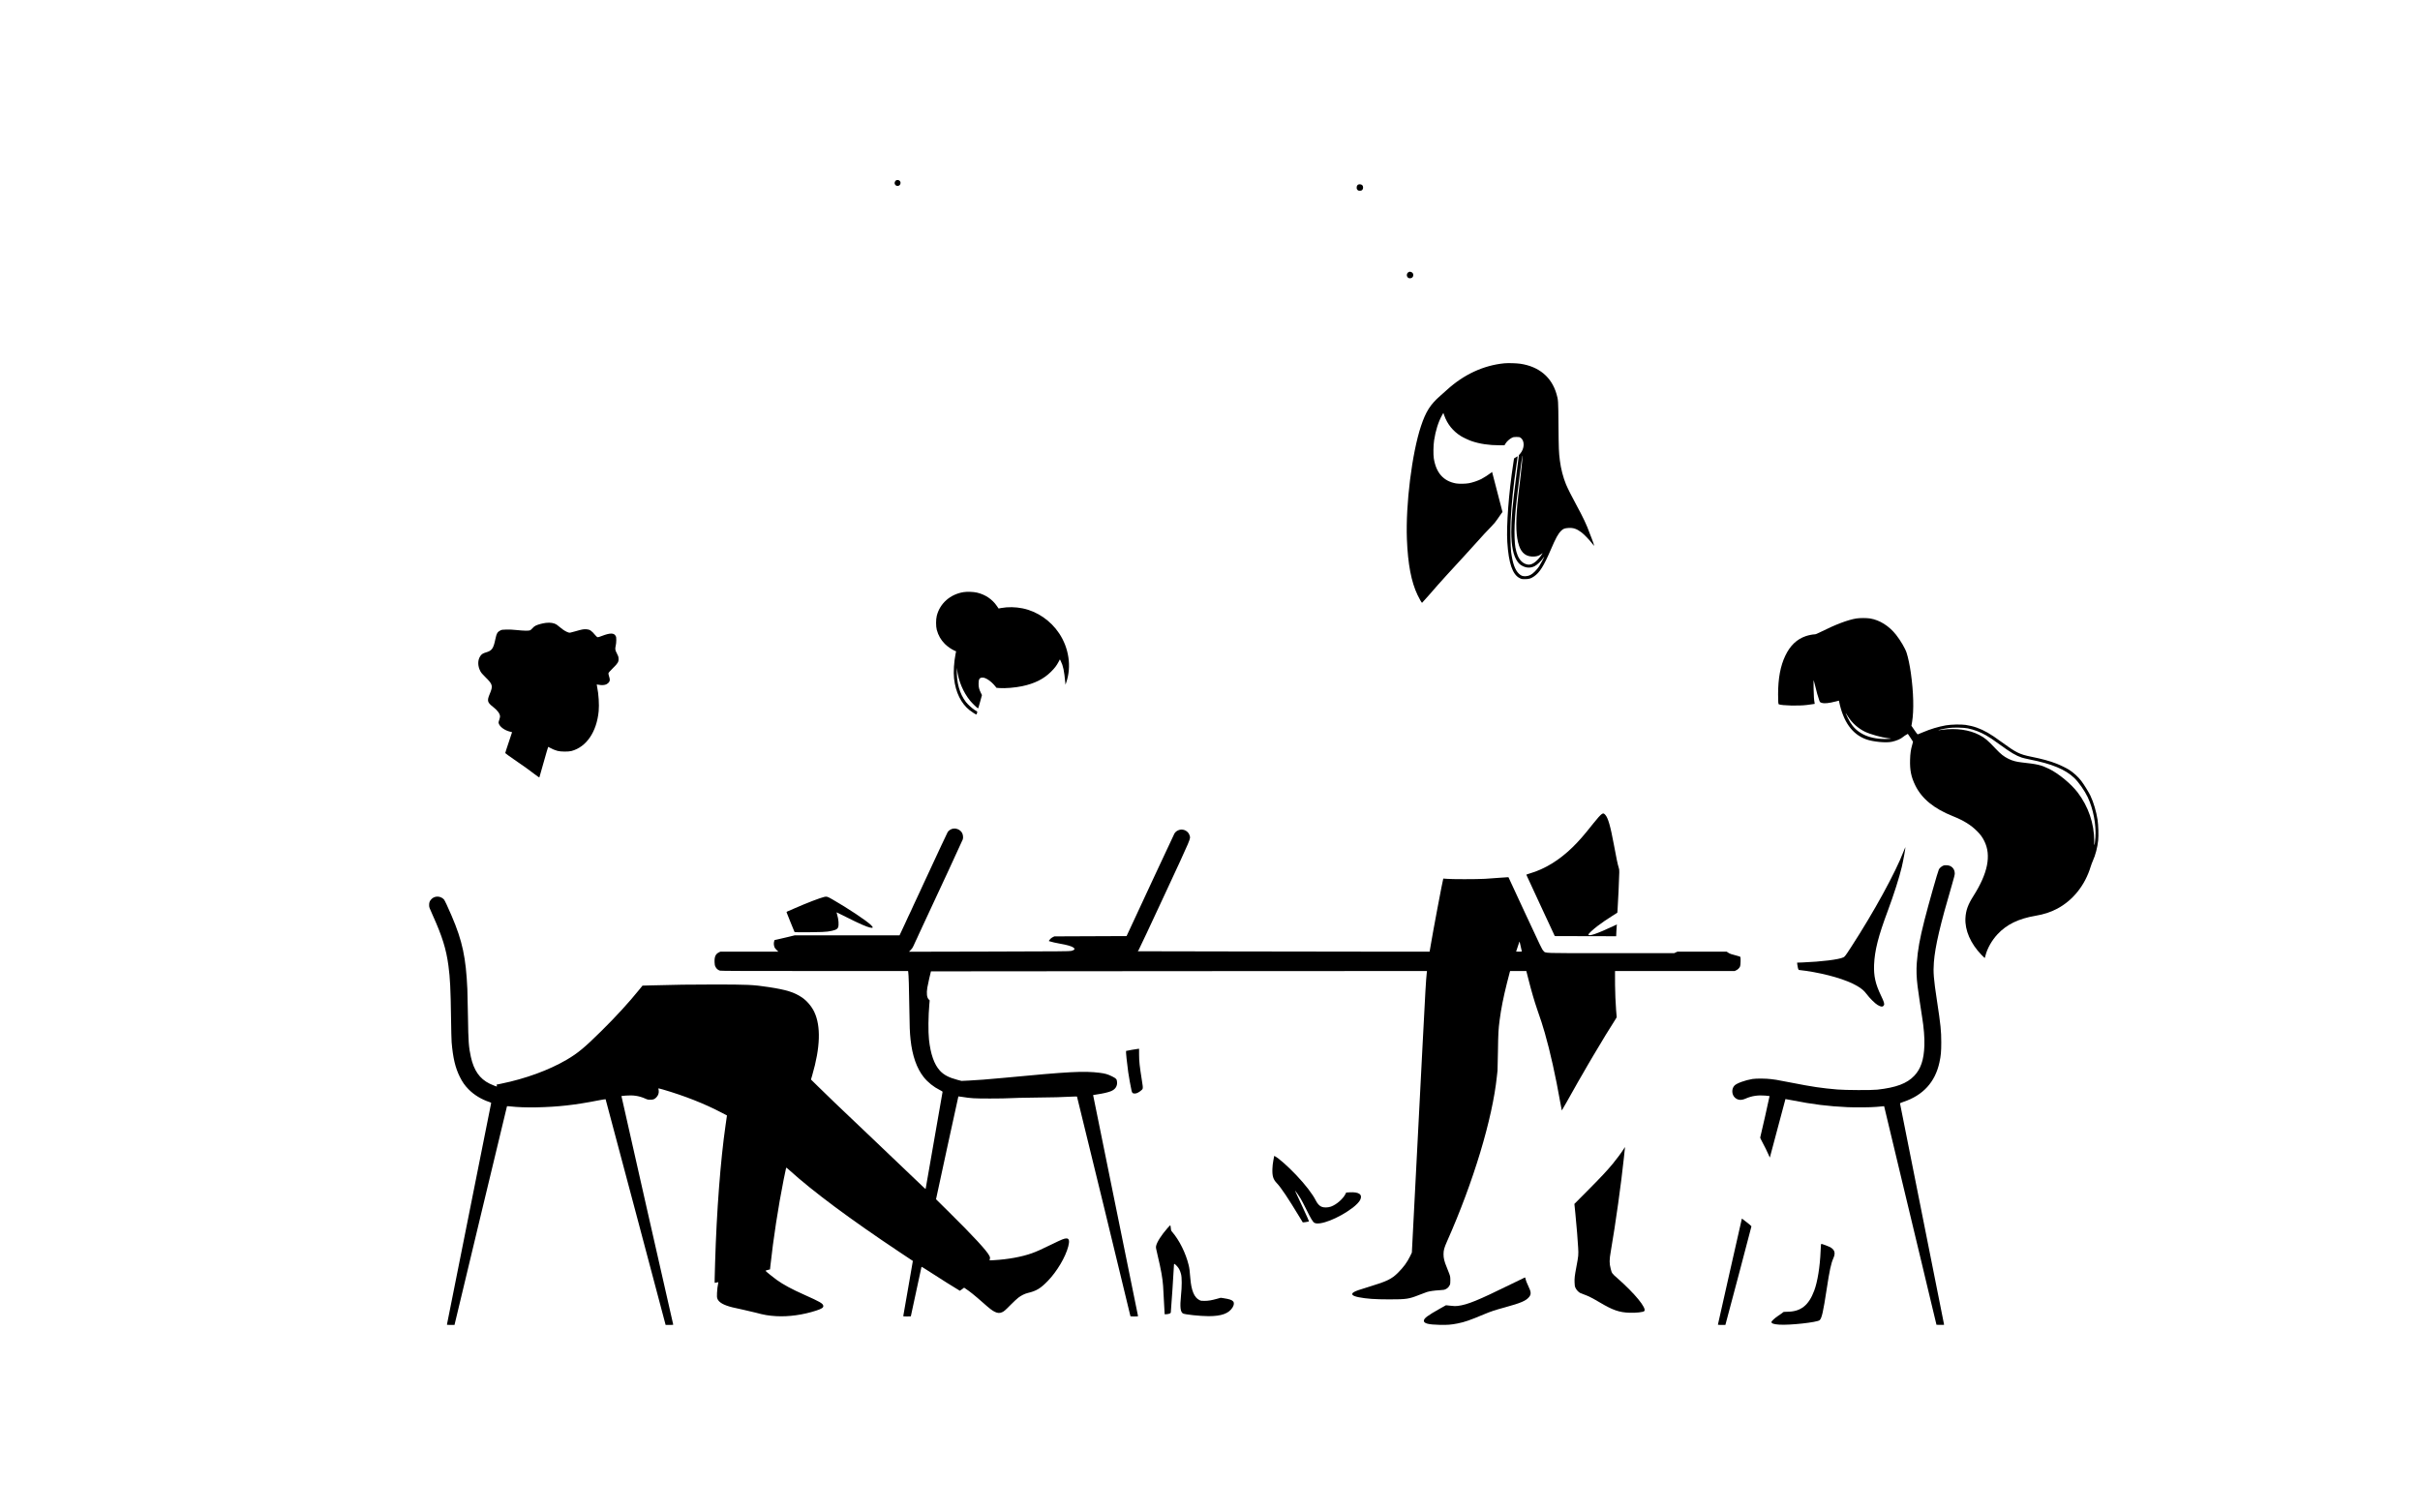 <?xml version="1.0" standalone="no"?>
<!DOCTYPE svg PUBLIC "-//W3C//DTD SVG 20010904//EN"
 "http://www.w3.org/TR/2001/REC-SVG-20010904/DTD/svg10.dtd">
<svg version="1.0" xmlns="http://www.w3.org/2000/svg"
 width="8000pt" height="5000pt" viewBox="0 0 8000 5000"
 preserveAspectRatio="xMidYMid meet">

<g transform="translate(0,5000) scale(0.1,-0.1)"
fill="#000000" stroke="none">
<path d="M29623 44038 c-30 -14 -56 -73 -48 -106 29 -116 194 -98 195 21 0 74
-77 119 -147 85z"/>
<path d="M44903 43900 c-54 -23 -74 -117 -36 -168 38 -51 122 -54 169 -7 33
33 34 112 1 150 -25 30 -94 43 -134 25z"/>
<path d="M46575 41010 c-55 -22 -84 -89 -61 -144 18 -42 51 -66 94 -66 67 0
111 42 112 105 0 49 -22 83 -66 101 -37 16 -50 16 -79 4z"/>
<path d="M49731 37990 c-685 -66 -1338 -368 -1895 -875 -67 -61 -168 -151
-226 -201 -323 -281 -476 -520 -635 -999 -298 -894 -510 -2590 -466 -3737 32
-826 144 -1414 352 -1848 66 -137 138 -262 149 -258 8 3 458 513 511 578 43
53 471 523 889 975 162 176 360 394 440 485 157 178 266 295 456 490 82 84
145 161 194 235 40 61 94 139 121 175 l48 65 -172 662 -172 662 -30 -25 c-70
-56 -245 -169 -328 -211 -115 -57 -295 -118 -417 -139 -112 -20 -326 -22 -420
-5 -413 76 -656 350 -731 826 -21 128 -16 434 10 600 48 319 138 604 259 823
l46 82 31 -87 c104 -289 288 -516 550 -680 72 -45 267 -137 355 -166 268 -91
577 -137 920 -137 l165 0 32 54 c42 70 137 157 210 192 51 25 69 29 155 29 91
0 99 -2 139 -30 138 -97 128 -358 -20 -526 l-39 -44 -76 -595 c-141 -1104
-176 -1497 -176 -1940 1 -474 66 -791 204 -984 54 -76 102 -116 188 -156 127
-59 253 -58 378 3 75 36 223 176 284 267 20 30 36 51 36 47 0 -17 -121 -245
-171 -322 -29 -44 -91 -119 -139 -166 -110 -110 -188 -150 -303 -157 -99 -6
-153 14 -225 82 -129 121 -209 346 -258 716 -22 169 -30 753 -15 1050 28 546
92 1161 187 1800 53 360 50 328 28 309 -10 -9 -38 -26 -61 -38 -24 -12 -43
-25 -43 -30 0 -5 -11 -80 -25 -168 -148 -953 -231 -2046 -197 -2593 45 -704
173 -1075 410 -1192 63 -31 72 -33 177 -33 131 0 192 19 298 91 184 126 322
345 545 865 177 413 249 543 354 646 66 65 114 82 243 90 157 9 271 -30 426
-147 86 -65 268 -254 349 -363 35 -48 65 -85 67 -83 7 6 -47 174 -77 241 -18
39 -50 122 -72 185 -89 253 -218 527 -441 935 -146 268 -283 540 -337 670 -96
233 -170 517 -204 790 -35 271 -39 381 -46 1150 -7 855 -7 848 -66 1053 -162
557 -577 904 -1194 997 -128 19 -402 27 -529 15z m584 -3280 c-8 -102 -31
-315 -51 -475 -74 -616 -84 -707 -104 -920 -59 -647 -42 -1059 55 -1350 87
-261 248 -377 504 -363 98 6 175 34 245 90 48 38 39 21 -42 -88 -150 -199
-298 -292 -427 -266 -82 17 -145 51 -205 112 -93 94 -158 246 -195 455 -25
142 -36 458 -25 729 18 419 36 607 162 1616 89 710 120 881 83 460z"/>
<path d="M31850 30425 c-440 -72 -779 -373 -882 -782 -31 -122 -31 -351 0
-465 50 -184 135 -332 266 -464 85 -86 231 -187 321 -224 l52 -21 -18 -87
c-52 -258 -74 -602 -50 -812 52 -459 231 -824 516 -1050 68 -54 203 -140 220
-140 14 0 40 93 27 98 -5 1 -43 25 -85 53 -87 57 -225 183 -286 262 -209 272
-314 646 -300 1072 l2 60 8 -72 c42 -361 202 -740 429 -1018 60 -73 217 -227
250 -245 22 -12 17 -24 90 244 l51 188 -40 82 c-53 105 -71 179 -71 291 0 160
30 205 136 205 101 0 276 -118 403 -273 l53 -65 97 -8 c191 -14 521 13 752 62
412 87 713 238 955 479 121 121 180 198 248 325 l44 83 30 -59 c77 -154 112
-321 148 -709 l7 -70 28 84 c175 515 85 1129 -236 1611 -284 427 -730 732
-1213 829 -230 47 -482 51 -694 13 l-97 -18 -56 82 c-153 225 -387 382 -665
445 -114 26 -327 33 -440 14z"/>
<path d="M61369 29555 c-274 -43 -686 -198 -1171 -441 -124 -62 -178 -84 -207
-84 -64 0 -203 -28 -295 -59 -296 -101 -516 -310 -676 -644 -163 -341 -240
-748 -240 -1283 0 -252 5 -320 26 -328 109 -42 656 -55 919 -22 77 9 169 22
203 28 l64 10 -6 32 c-19 102 -27 212 -32 471 -3 178 -2 284 4 275 5 -8 24
-80 42 -160 37 -168 109 -423 142 -507 22 -55 26 -59 73 -75 92 -32 233 -18
483 46 l92 24 5 -22 c139 -676 432 -1088 895 -1256 227 -83 661 -124 855 -81
155 35 291 94 365 158 25 22 71 53 102 71 l57 32 85 -126 c48 -69 86 -129 86
-134 0 -5 -11 -49 -25 -97 -48 -163 -67 -296 -72 -500 -10 -345 36 -570 173
-848 215 -438 615 -766 1239 -1015 362 -145 604 -295 805 -499 113 -114 176
-201 238 -327 234 -472 116 -1062 -361 -1814 -182 -286 -250 -475 -264 -731
-22 -402 170 -841 528 -1213 56 -58 105 -106 108 -106 4 0 15 32 24 71 57 238
210 511 403 717 300 322 694 513 1248 607 281 47 510 122 724 236 522 278 919
776 1105 1389 20 63 52 150 72 193 84 182 152 440 176 675 17 163 6 511 -20
684 -42 268 -133 577 -236 794 -52 110 -214 372 -303 489 -102 134 -257 275
-405 369 -86 54 -277 148 -407 199 -226 89 -478 158 -846 232 -379 77 -497
135 -966 478 -227 165 -333 237 -470 316 -242 139 -469 219 -728 257 -159 23
-485 15 -655 -15 -253 -45 -512 -123 -769 -233 -78 -32 -148 -62 -156 -64 -11
-4 -45 38 -113 139 l-99 144 21 124 c64 385 49 986 -40 1619 -35 250 -90 514
-141 670 -45 143 -205 414 -348 595 -234 295 -542 488 -860 540 -115 18 -332
18 -451 0z m-278 -3244 c142 -219 336 -391 564 -502 172 -83 560 -191 758
-212 111 -11 117 -13 72 -19 -78 -10 -281 -9 -380 2 -269 31 -473 103 -655
231 -151 107 -267 251 -365 454 -63 132 -87 190 -62 151 7 -10 37 -58 68 -105z
m3962 -390 c209 -43 412 -121 604 -232 137 -79 212 -129 453 -304 356 -260
539 -368 724 -429 43 -14 160 -42 260 -62 735 -144 1184 -330 1477 -612 146
-140 342 -420 444 -634 183 -386 284 -913 255 -1329 -10 -142 -24 -247 -35
-257 -3 -3 -5 60 -5 139 0 573 -192 1136 -547 1602 -216 283 -629 625 -943
779 -262 128 -388 158 -898 213 -190 21 -313 54 -447 120 -150 73 -258 159
-416 327 -275 292 -359 363 -551 463 -327 171 -764 231 -1223 170 -60 -8 -114
-15 -119 -15 -52 0 196 55 334 74 153 22 501 15 633 -13z"/>
<path d="M18048 29409 c-110 -13 -263 -54 -335 -89 -43 -21 -77 -48 -110 -87
-26 -31 -62 -62 -80 -70 -47 -19 -209 -16 -435 8 -133 14 -239 20 -343 17
-140 -3 -154 -5 -207 -31 -93 -46 -123 -98 -163 -290 -64 -309 -114 -378 -309
-434 -102 -30 -147 -59 -191 -126 -87 -131 -86 -321 2 -491 30 -57 65 -99 179
-211 235 -232 246 -280 129 -557 -88 -213 -74 -269 109 -412 153 -119 236
-232 236 -321 0 -21 -12 -74 -27 -116 -24 -68 -26 -80 -15 -116 33 -109 193
-226 367 -269 39 -9 71 -18 73 -19 1 -1 -50 -154 -113 -340 -64 -187 -114
-345 -113 -351 2 -7 129 -99 283 -205 340 -233 504 -350 695 -497 95 -73 147
-107 151 -99 3 6 68 236 145 510 76 273 142 497 146 497 4 0 29 -13 55 -28 74
-43 164 -80 250 -104 108 -30 364 -32 467 -4 492 133 831 630 897 1316 20 215
-2 572 -50 797 -10 46 -16 84 -14 86 1 2 33 -3 70 -11 89 -18 196 -12 248 16
22 11 55 36 74 55 47 50 51 101 16 206 -18 54 -25 91 -20 109 4 16 61 80 144
162 169 166 195 211 189 320 -3 61 -10 83 -56 171 -59 113 -63 140 -36 261 9
40 17 118 17 173 1 85 -2 106 -21 142 -55 105 -187 104 -460 -2 -72 -29 -125
-44 -139 -40 -12 3 -41 28 -65 57 -137 164 -188 198 -305 206 -89 6 -147 -5
-372 -70 -162 -47 -177 -49 -215 -38 -76 22 -175 82 -264 158 -48 41 -107 88
-132 104 -84 54 -210 74 -352 57z"/>
<path d="M52955 23091 c-47 -29 -150 -143 -290 -320 -301 -381 -475 -580 -681
-781 -439 -428 -919 -721 -1413 -865 -64 -18 -115 -37 -114 -42 1 -4 213 -462
471 -1018 l470 -1010 1015 -3 1014 -2 7 162 c4 90 10 178 13 196 l5 32 -98
-46 c-560 -263 -844 -360 -844 -287 0 27 156 171 307 285 168 126 273 198 488
334 l160 101 7 79 c13 154 57 1097 58 1259 1 83 -3 113 -25 175 -26 74 -76
317 -155 745 -113 610 -193 885 -285 981 -46 49 -65 53 -110 25z"/>
<path d="M31467 22596 c-62 -22 -114 -63 -141 -108 -14 -24 -104 -214 -201
-423 -97 -209 -193 -414 -212 -455 -19 -41 -104 -223 -188 -405 -84 -181 -178
-383 -209 -449 -31 -65 -56 -120 -56 -122 0 -2 -20 -45 -44 -96 -24 -51 -73
-156 -109 -233 -36 -77 -86 -185 -112 -240 -26 -55 -61 -131 -77 -170 -17 -38
-34 -74 -38 -80 -4 -5 -29 -57 -55 -115 -26 -58 -62 -136 -80 -175 -18 -38
-49 -106 -70 -150 -20 -44 -59 -128 -87 -187 l-51 -108 -1733 0 -1732 0 -203
-50 c-112 -27 -262 -62 -334 -78 l-130 -29 -12 -39 c-16 -55 -16 -112 3 -174
12 -42 29 -67 75 -112 l60 -58 -959 0 -958 0 -55 -27 c-106 -55 -144 -144
-137 -323 3 -80 8 -105 32 -153 29 -60 79 -103 145 -125 25 -9 809 -12 3127
-12 l3093 0 5 -32 c14 -84 28 -533 36 -1173 9 -659 15 -817 41 -1060 56 -532
204 -954 436 -1244 135 -170 329 -325 531 -425 50 -25 92 -51 92 -57 0 -6
-126 -728 -280 -1604 -154 -876 -280 -1598 -280 -1605 0 -17 -41 21 -451 415
-200 193 -771 737 -1269 1210 -1337 1270 -1446 1374 -1848 1769 l-223 219 40
136 c270 924 292 1629 67 2103 -85 179 -247 369 -406 475 -260 174 -512 252
-1100 342 -513 78 -684 86 -1855 85 -829 -1 -1128 -5 -2067 -30 l-248 -7 -102
-126 c-355 -439 -778 -900 -1260 -1376 -554 -547 -774 -730 -1143 -947 -584
-343 -1365 -629 -2161 -791 l-160 -33 9 -28 c5 -15 7 -29 4 -32 -7 -8 -146 45
-243 93 -326 160 -519 435 -618 883 -71 319 -85 516 -96 1320 -5 371 -14 783
-20 915 -47 1051 -164 1598 -518 2425 -122 285 -227 510 -254 543 -14 18 -49
45 -78 61 -114 62 -256 41 -340 -50 -58 -63 -74 -105 -74 -194 1 -74 2 -78
116 -330 317 -702 448 -1121 522 -1673 55 -407 73 -772 86 -1719 5 -381 14
-747 20 -813 44 -518 120 -840 270 -1142 84 -171 167 -289 290 -414 184 -187
425 -333 697 -423 46 -15 52 -21 48 -39 -3 -12 -331 -1658 -730 -3657 -398
-1999 -726 -3643 -729 -3652 -4 -16 7 -18 122 -18 l127 0 865 3611 c476 1986
867 3614 870 3618 3 4 55 2 115 -5 219 -26 535 -37 850 -31 712 14 1278 77
2035 226 140 28 257 46 260 42 3 -5 450 -1686 995 -3735 l989 -3726 128 0 c98
0 126 3 123 12 -9 26 -1715 7552 -1712 7555 2 1 67 8 146 15 240 20 436 -9
631 -95 87 -39 102 -42 180 -42 102 0 146 20 209 91 52 59 76 135 67 210 -3
29 -9 59 -12 67 -4 12 32 4 148 -29 719 -210 1386 -473 1946 -768 l174 -91 -6
-40 c-3 -22 -21 -148 -40 -280 -168 -1158 -297 -2862 -346 -4540 -5 -192 -12
-423 -14 -512 -4 -124 -2 -163 7 -163 7 0 36 7 64 14 52 14 53 14 48 -7 -22
-99 -37 -224 -42 -338 -5 -112 -3 -145 11 -187 41 -123 203 -217 502 -291 44
-11 206 -47 360 -80 153 -33 338 -77 409 -96 266 -73 425 -100 677 -115 412
-23 886 43 1319 184 191 62 248 102 234 165 -16 73 -113 129 -615 353 -429
191 -703 339 -929 501 -106 76 -353 276 -365 296 -3 5 29 17 72 28 l77 19 12
114 c98 903 256 1933 439 2855 42 209 79 385 82 391 5 8 45 -22 107 -79 783
-709 2003 -1616 3644 -2710 240 -159 437 -290 438 -291 1 -1 -70 -409 -157
-906 -88 -498 -160 -911 -160 -917 0 -10 32 -13 125 -13 69 0 125 2 125 4 0 5
350 1628 353 1638 1 4 58 -29 127 -74 381 -248 1128 -718 1140 -718 4 0 37 23
74 51 l67 51 42 -28 c146 -96 311 -229 577 -464 225 -200 312 -267 399 -308
90 -43 159 -47 235 -13 67 29 104 61 296 256 91 92 201 194 245 227 95 73 214
131 310 154 286 68 421 149 665 400 301 311 583 787 675 1141 47 180 28 263
-59 263 -75 0 -144 -28 -486 -195 -362 -176 -494 -236 -664 -297 -327 -117
-789 -201 -1251 -227 -77 -4 -141 -7 -141 -7 -1 1 3 24 9 51 9 45 7 55 -16
100 -83 166 -529 649 -1318 1429 l-446 441 367 1698 c202 934 369 1700 372
1702 2 2 58 -5 123 -16 297 -48 394 -54 925 -54 307 0 572 5 675 12 94 7 436
15 760 18 560 4 1044 17 1310 34 66 4 124 4 128 0 7 -6 1767 -7239 1767 -7261
0 -5 56 -8 125 -8 113 0 125 2 125 18 -1 9 -335 1655 -744 3657 -408 2002
-741 3642 -740 3644 2 2 63 12 136 23 180 26 347 64 443 101 150 57 225 167
212 309 -8 95 -26 115 -163 184 -142 71 -231 97 -409 119 -536 65 -977 42
-3210 -170 -525 -49 -823 -72 -1110 -86 l-250 -12 -137 36 c-281 75 -446 161
-577 303 -189 206 -309 548 -361 1029 -28 260 -23 779 12 1167 l11 127 -32 33
c-61 62 -77 196 -46 388 16 96 113 531 120 539 3 2 3693 5 8201 7 l8197 4 -7
-59 c-26 -226 -48 -606 -141 -2426 -58 -1127 -161 -3124 -229 -4437 l-123
-2386 -60 -124 c-97 -199 -217 -362 -403 -547 -204 -202 -363 -280 -930 -452
-362 -110 -456 -143 -523 -183 -112 -67 -56 -127 158 -170 262 -51 532 -71
1010 -71 568 0 649 12 992 148 104 41 217 84 253 95 95 29 243 50 417 60 135
8 158 12 207 36 59 29 94 64 129 130 19 36 22 56 22 161 -1 112 -3 127 -36
220 -20 55 -60 156 -88 224 -74 177 -101 289 -101 415 0 138 21 213 119 435
866 1948 1501 4049 1645 5451 9 85 19 171 21 190 3 19 9 310 14 645 9 606 15
706 56 1025 46 362 126 763 240 1215 46 182 89 347 95 368 l11 37 268 0 268 0
68 -267 c98 -390 203 -747 290 -998 121 -344 181 -532 251 -775 176 -608 364
-1453 511 -2292 26 -153 50 -278 53 -278 3 0 72 121 155 268 82 147 198 352
257 456 59 103 108 190 108 192 0 3 20 37 44 77 24 39 80 137 126 217 45 80
119 208 164 285 46 77 131 223 191 325 247 420 594 989 716 1172 31 47 56 88
54 90 -6 6 -33 410 -44 653 -9 201 -16 624 -12 803 l1 72 1978 0 1977 0 50 24
c56 25 107 78 130 133 16 39 22 287 7 311 -5 7 -62 25 -128 42 -157 38 -224
62 -278 99 l-45 31 -814 0 -815 0 -54 -25 -53 -25 -2091 0 c-2356 0 -2146 -7
-2234 79 -43 43 -87 134 -600 1239 l-553 1192 -32 0 c-18 0 -144 -9 -281 -19
-137 -11 -346 -26 -464 -33 -269 -16 -1124 -16 -1270 0 -57 6 -106 9 -108 8
-13 -14 -354 -1819 -417 -2211 -14 -88 -28 -170 -31 -182 l-4 -23 -1728 0
c-950 0 -3120 3 -4823 7 l-3096 6 28 41 c16 23 403 847 860 1831 909 1957 859
1840 825 1957 -40 139 -198 225 -338 184 -71 -20 -130 -64 -163 -119 -14 -25
-315 -667 -669 -1428 -353 -761 -664 -1429 -690 -1484 -26 -55 -86 -185 -135
-290 l-89 -190 -1193 -5 -1194 -5 -45 -22 c-52 -26 -86 -55 -118 -100 l-22
-31 32 -11 c79 -25 203 -53 338 -77 242 -42 388 -85 447 -130 60 -46 38 -80
-72 -109 -54 -14 -337 -16 -2713 -22 l-2653 -6 58 59 c41 42 67 80 88 129 16
39 51 114 77 168 26 53 48 99 48 101 0 2 23 53 51 113 28 59 59 126 69 148 10
22 37 81 60 130 23 50 55 117 70 150 15 33 45 98 67 145 331 703 1178 2533
1190 2570 19 58 10 148 -19 208 -60 119 -216 182 -341 138z m18803 -3876 c17
-80 33 -153 36 -162 5 -16 -4 -18 -90 -18 -53 0 -96 1 -96 3 0 3 96 292 105
316 3 8 7 12 10 10 2 -2 18 -70 35 -149z"/>
<path d="M62936 21872 c-276 -720 -989 -2021 -1746 -3187 -184 -283 -205 -311
-253 -334 -149 -72 -726 -143 -1355 -168 l-174 -6 7 -63 c9 -83 31 -165 47
-175 7 -5 27 -9 43 -9 17 0 107 -11 200 -25 690 -102 1339 -293 1688 -499 149
-87 229 -156 314 -269 98 -132 279 -311 363 -360 115 -67 168 -70 206 -11 28
41 7 112 -96 325 -183 382 -241 644 -227 1014 20 477 136 936 457 1795 193
517 379 1102 459 1440 53 226 129 646 118 656 -1 1 -24 -55 -51 -124z"/>
<path d="M64259 21391 c-62 -20 -137 -80 -164 -132 -34 -64 -346 -1166 -475
-1674 -161 -636 -220 -967 -255 -1417 -18 -237 -10 -481 26 -771 16 -137 113
-792 148 -1007 58 -351 87 -710 77 -955 -17 -472 -118 -770 -335 -999 -244
-256 -598 -388 -1221 -458 -183 -21 -1059 -17 -1320 5 -524 45 -836 91 -1500
222 -261 51 -495 96 -520 98 -25 3 -101 13 -170 23 -155 21 -497 25 -615 5
-243 -39 -526 -142 -597 -218 -103 -108 -94 -303 19 -403 94 -82 207 -91 353
-26 194 86 403 118 641 98 79 -7 145 -14 147 -16 4 -4 -295 -1331 -307 -1361
-6 -14 3 -39 31 -90 76 -136 236 -461 259 -524 20 -57 24 -62 31 -40 4 13 120
449 258 968 138 520 252 946 253 948 2 1 106 -18 231 -42 669 -133 1188 -197
1821 -226 272 -12 780 -7 962 10 55 6 134 13 175 16 l73 7 604 -2524 c333
-1387 624 -2602 647 -2698 23 -96 79 -330 124 -520 46 -190 144 -601 219 -915
l137 -570 128 -3 c118 -2 127 -1 122 15 -8 29 -1456 7293 -1456 7307 0 8 47
29 112 50 652 217 1051 655 1192 1307 48 218 59 351 60 659 0 383 -21 582
-143 1385 -110 720 -126 932 -101 1266 42 529 206 1231 606 2591 60 204 84
302 84 340 0 158 -107 269 -265 275 -38 1 -82 -1 -96 -6z"/>
<path d="M27245 20349 c-141 -33 -576 -200 -960 -369 -127 -56 -243 -106 -258
-112 -23 -8 -27 -15 -23 -32 3 -11 63 -162 133 -333 l128 -312 42 -7 c23 -3
244 -4 490 -1 341 4 475 9 563 21 228 33 317 68 345 138 32 81 18 262 -34 436
-11 34 -16 62 -13 62 4 0 144 -69 312 -154 425 -215 668 -322 789 -349 109
-25 119 0 32 84 -153 149 -764 555 -1277 849 -167 95 -181 99 -269 79z"/>
<path d="M37418 15295 c-104 -18 -190 -34 -193 -37 -11 -11 30 -411 71 -698
25 -172 80 -481 110 -612 18 -80 38 -98 107 -98 56 0 118 28 195 89 86 68 85
60 41 341 -78 493 -92 629 -93 847 l-1 203 -25 -2 c-14 -1 -109 -16 -212 -33z"/>
<path d="M53660 11992 c-59 -95 -231 -326 -343 -461 -195 -236 -393 -447 -861
-918 l-410 -412 33 -328 c44 -451 77 -857 91 -1113 14 -243 12 -269 -60 -650
-54 -286 -63 -363 -58 -503 3 -108 7 -129 32 -184 30 -65 96 -137 155 -167 18
-10 77 -33 133 -52 131 -46 274 -118 506 -256 437 -260 651 -334 992 -345 215
-7 451 19 486 54 91 91 -315 586 -903 1101 -165 144 -169 150 -207 299 -47
181 -47 288 3 573 156 900 346 2262 431 3075 16 160 32 309 35 333 2 23 4 42
2 42 -1 0 -27 -40 -57 -88z"/>
<path d="M42095 11642 c-19 -102 -29 -190 -32 -287 -8 -233 27 -345 146 -468
138 -144 373 -496 761 -1137 51 -85 95 -157 96 -159 5 -6 190 20 203 29 8 5
-56 152 -210 481 -239 513 -256 549 -241 534 26 -27 125 -171 176 -255 32 -52
118 -217 192 -366 143 -290 214 -408 263 -437 173 -101 800 144 1266 496 111
84 216 192 248 257 90 180 -35 272 -344 254 l-117 -7 -17 -36 c-80 -168 -300
-362 -487 -429 -102 -36 -239 -38 -315 -3 -70 31 -132 100 -184 202 -108 216
-345 524 -650 845 -270 284 -577 556 -699 619 l-27 14 -28 -147z"/>
<path d="M57186 7966 c-218 -963 -396 -1754 -396 -1758 0 -5 56 -8 123 -8
l124 0 16 58 c78 282 847 3191 846 3202 0 8 -71 69 -158 136 l-158 121 -397
-1751z"/>
<path d="M38594 9400 c-207 -237 -350 -463 -376 -590 -10 -52 -7 -70 52 -315
113 -476 161 -746 180 -1010 10 -150 50 -869 50 -914 0 -23 1 -23 68 -16 86 9
130 27 136 57 8 34 106 1511 106 1589 0 33 22 21 88 -46 71 -73 109 -146 143
-270 32 -115 32 -406 0 -715 -38 -377 -21 -537 64 -590 56 -35 576 -90 847
-90 432 0 675 90 797 294 45 76 53 148 21 189 -42 53 -124 81 -321 111 l-94
14 -120 -33 c-183 -51 -288 -69 -415 -69 -105 -1 -120 1 -170 26 -171 84 -268
316 -300 718 -21 262 -31 338 -55 436 -95 396 -309 826 -545 1099 -35 40 -38
50 -45 123 -4 43 -10 84 -15 92 -5 8 -35 -19 -96 -90z"/>
<path d="M60196 8838 c-3 -24 -8 -113 -11 -198 -20 -510 -101 -1013 -211
-1307 -182 -487 -444 -693 -886 -697 -122 -1 -128 -2 -155 -27 -15 -15 -80
-60 -143 -102 -113 -74 -230 -181 -230 -211 0 -47 77 -74 255 -86 345 -25
1258 76 1338 147 71 65 118 270 232 1018 98 640 144 855 222 1030 77 176 47
278 -108 368 -39 22 -267 107 -289 107 -5 0 -11 -19 -14 -42z"/>
<path d="M49955 7549 c-1108 -544 -1439 -678 -1762 -720 -76 -9 -116 -9 -241
6 l-151 16 -183 -102 c-434 -244 -548 -329 -548 -413 0 -86 152 -125 518 -133
262 -6 380 3 602 47 230 46 403 106 865 300 234 98 354 138 691 230 534 146
707 221 807 349 67 85 62 167 -21 334 -54 110 -89 202 -106 280 -4 15 -10 27
-14 27 -4 -1 -209 -100 -457 -221z"/>
</g>
</svg>
